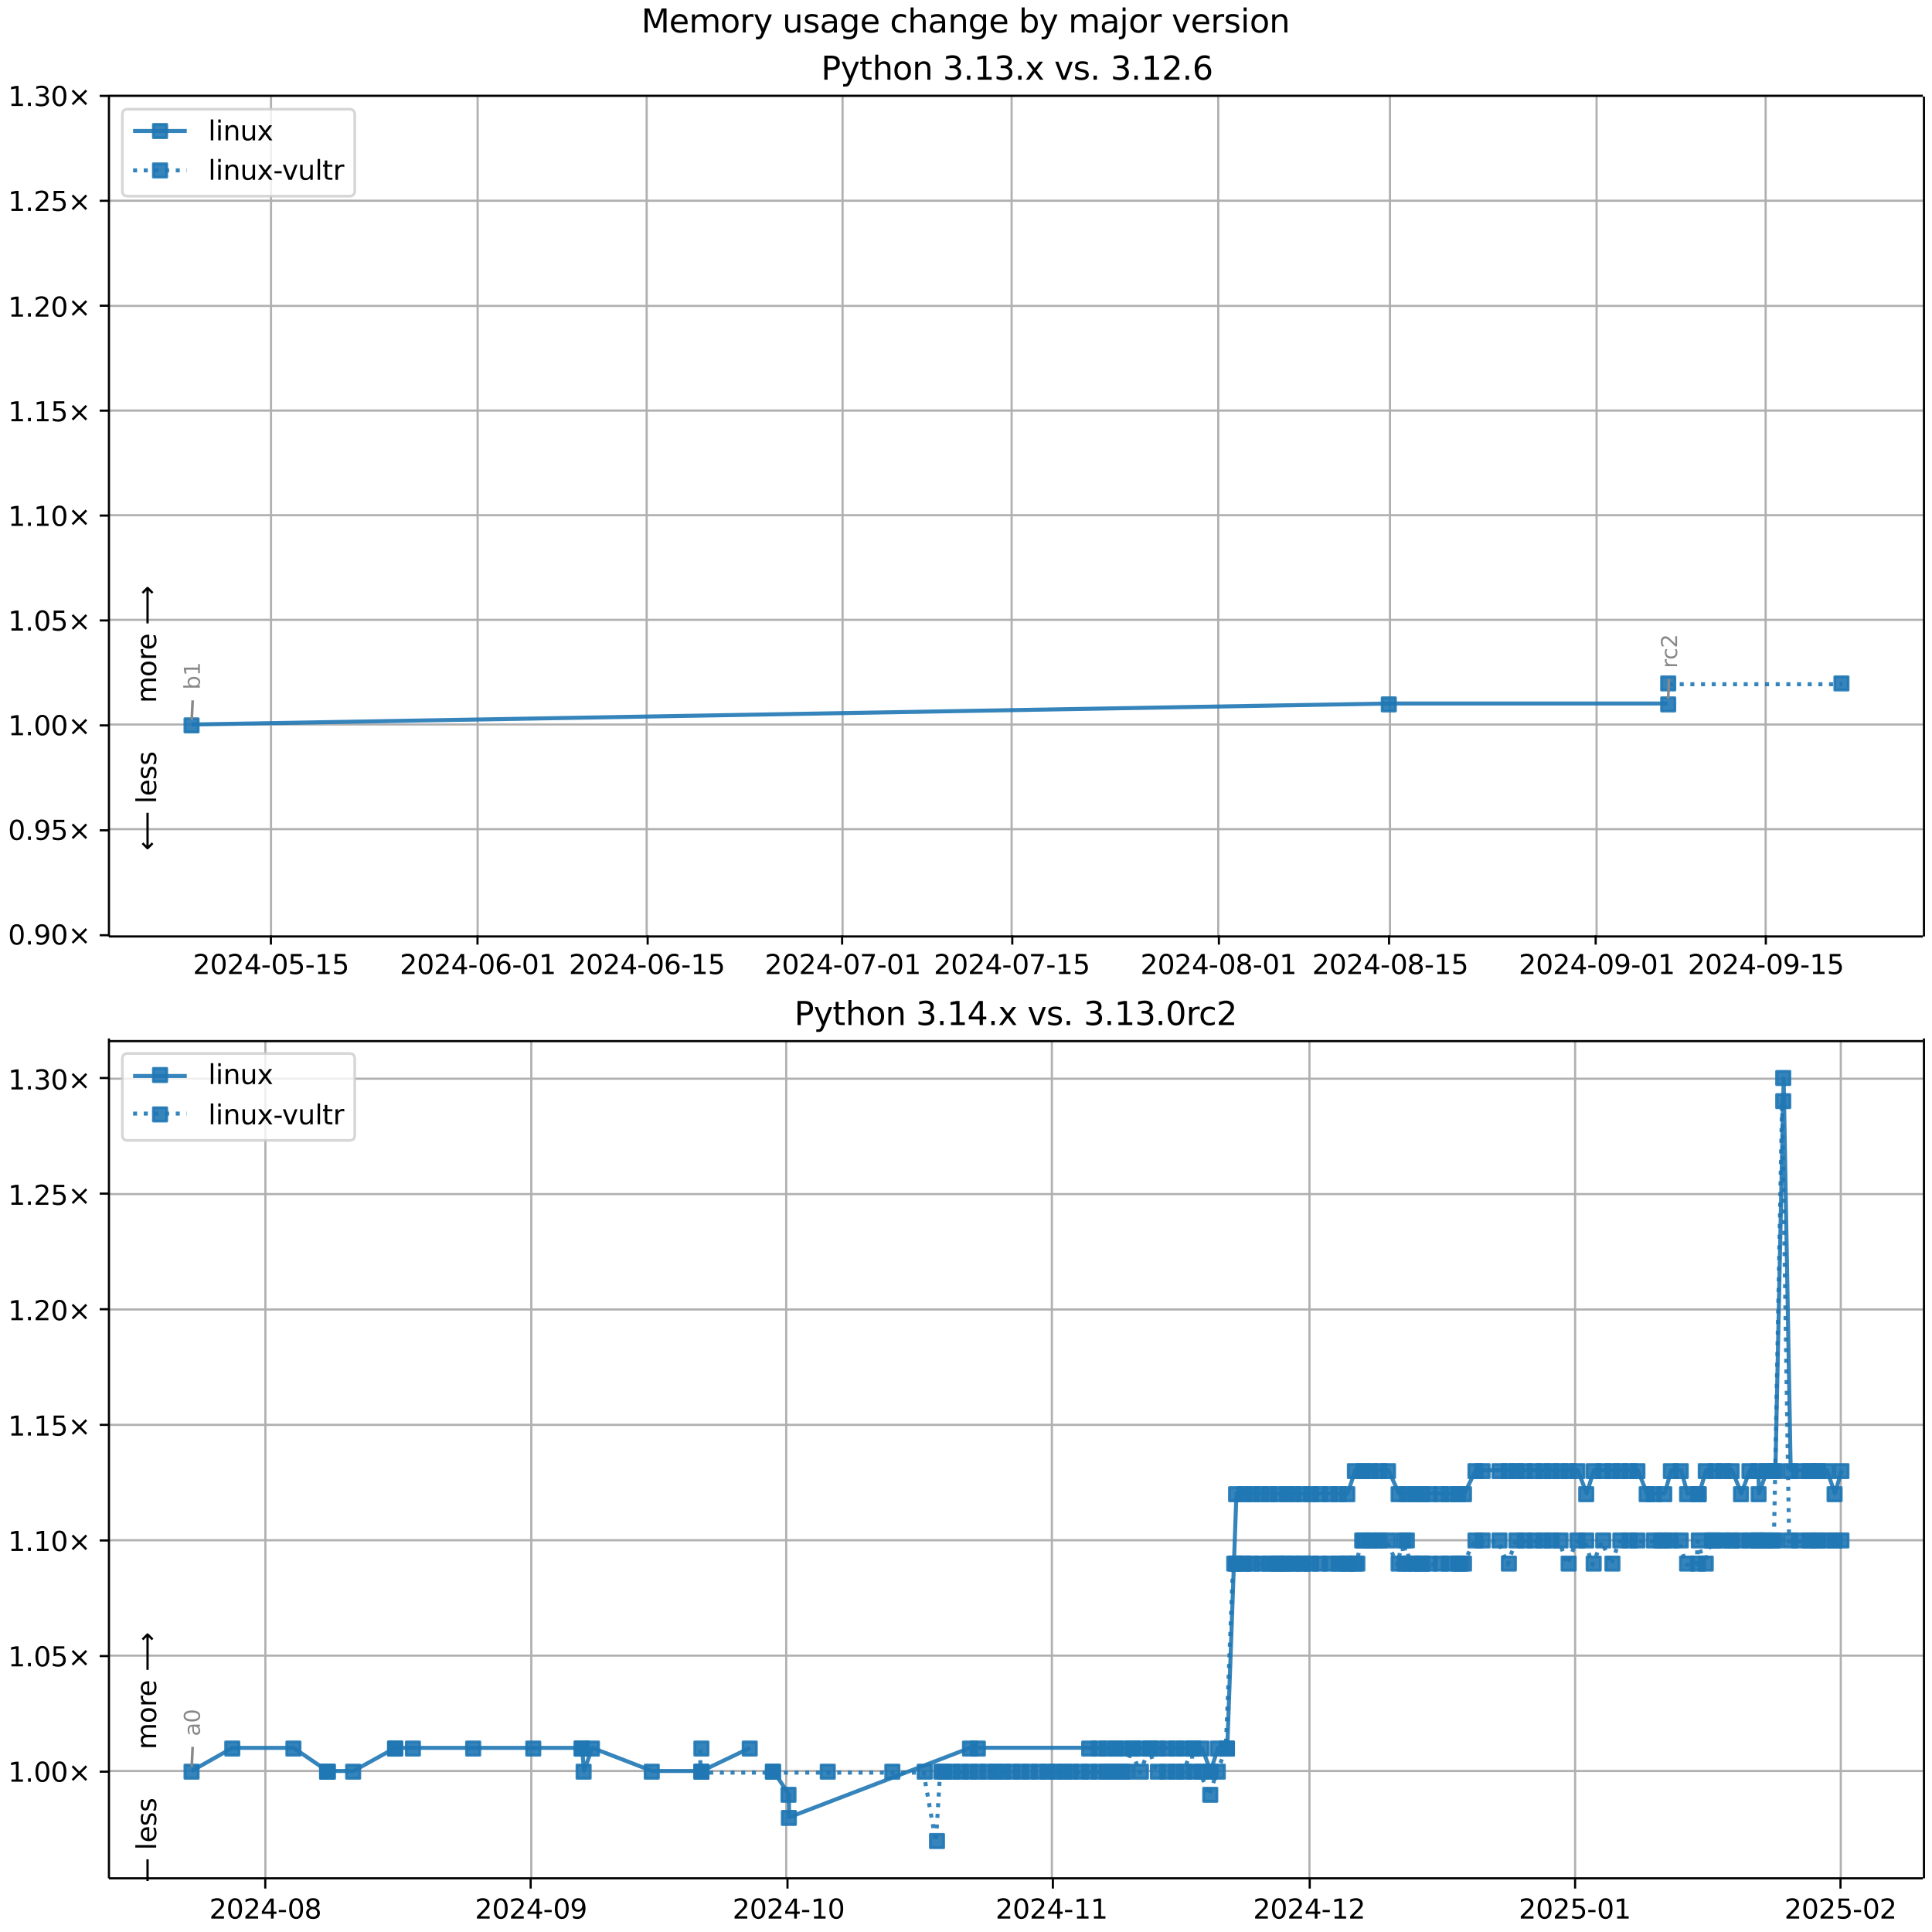<?xml version="1.0" encoding="UTF-8"?>
<!DOCTYPE svg  PUBLIC '-//W3C//DTD SVG 1.1//EN'  'http://www.w3.org/Graphics/SVG/1.1/DTD/svg11.dtd'>
<svg width="720pt" height="720pt" version="1.1" viewBox="0 0 720 720" xmlns="http://www.w3.org/2000/svg" xmlns:xlink="http://www.w3.org/1999/xlink">
<defs>
<style type="text/css">*{stroke-linejoin: round; stroke-linecap: butt}</style>
</defs>
<path d="m0 720h720v-720h-720z" fill="#fff"/>
<path d="m40.6 349h676v-313h-676z" fill="#fff"/>
<path d="m101 349v-313" clip-path="url(#g)" fill="none" stroke="#b0b0b0" stroke-linecap="square" stroke-width=".8"/>
<defs>
<path id="i" d="m0 0v3.5" stroke="#000" stroke-width=".8"/>
</defs>
<use x="100.953" y="348.529" stroke="#000000" stroke-width=".8" xlink:href="#i"/>
<g transform="translate(71.9 363) scale(.1 -.1)">
<defs>
<path id="c" transform="scale(.016)" d="m1228 531h2203v-531h-2962v531q359 372 979 998 621 627 780 809 303 340 423 576 121 236 121 464 0 372-261 606-261 235-680 235-297 0-627-103-329-103-704-313v638q381 153 712 231 332 78 607 78 725 0 1156-363 431-362 431-968 0-288-108-546-107-257-392-607-78-91-497-524-418-433-1181-1211z"/>
<path id="b" transform="scale(.016)" d="m2034 4250q-487 0-733-480-245-479-245-1442 0-959 245-1439 246-480 733-480 491 0 736 480 246 480 246 1439 0 963-246 1442-245 480-736 480zm0 500q785 0 1199-621 414-620 414-1801 0-1178-414-1799-414-620-1199-620-784 0-1198 620-414 621-414 1799 0 1181 414 1801 414 621 1198 621z"/>
<path id="m" transform="scale(.016)" d="m2419 4116-1594-2491h1594v2491zm-166 550h794v-3041h666v-525h-666v-1100h-628v1100h-2106v609l1940 2957z"/>
<path id="e" transform="scale(.016)" d="m313 2009h1684v-512h-1684v512z"/>
<path id="l" transform="scale(.016)" d="m691 4666h2478v-532h-1900v-1143q137 47 274 70 138 23 276 23 781 0 1237-428 457-428 457-1159 0-753-469-1171-469-417-1322-417-294 0-599 50-304 50-629 150v635q281-153 581-228t634-75q541 0 856 284 316 284 316 772 0 487-316 771-315 285-856 285-253 0-505-56-251-56-513-175v2344z"/>
<path id="d" transform="scale(.016)" d="m794 531h1031v3560l-1122-225v575l1116 225h631v-4135h1031v-531h-2687v531z"/>
</defs>
<use xlink:href="#c"/>
<use transform="translate(63.6)" xlink:href="#b"/>
<use transform="translate(127)" xlink:href="#c"/>
<use transform="translate(191)" xlink:href="#m"/>
<use transform="translate(254)" xlink:href="#e"/>
<use transform="translate(291)" xlink:href="#b"/>
<use transform="translate(354)" xlink:href="#l"/>
<use transform="translate(418)" xlink:href="#e"/>
<use transform="translate(454)" xlink:href="#d"/>
<use transform="translate(518)" xlink:href="#l"/>
</g>
<path d="m178 349v-313" clip-path="url(#g)" fill="none" stroke="#b0b0b0" stroke-linecap="square" stroke-width=".8"/>
<use x="177.953" y="348.529" stroke="#000000" stroke-width=".8" xlink:href="#i"/>
<g transform="translate(149 363) scale(.1 -.1)">
<defs>
<path id="ag" transform="scale(.016)" d="m2113 2584q-425 0-674-291-248-290-248-796 0-503 248-796 249-292 674-292t673 292q248 293 248 796 0 506-248 796-248 291-673 291zm1253 1979v-575q-238 112-480 171-242 60-480 60-625 0-955-422-329-422-376-1275 184 272 462 417 279 145 613 145 703 0 1111-427 408-426 408-1160 0-719-425-1154-425-434-1131-434-810 0-1238 620-428 621-428 1799 0 1106 525 1764t1409 658q238 0 480-47t505-140z"/>
</defs>
<use xlink:href="#c"/>
<use transform="translate(63.6)" xlink:href="#b"/>
<use transform="translate(127)" xlink:href="#c"/>
<use transform="translate(191)" xlink:href="#m"/>
<use transform="translate(254)" xlink:href="#e"/>
<use transform="translate(291)" xlink:href="#b"/>
<use transform="translate(354)" xlink:href="#ag"/>
<use transform="translate(418)" xlink:href="#e"/>
<use transform="translate(454)" xlink:href="#b"/>
<use transform="translate(518)" xlink:href="#d"/>
</g>
<path d="m241 349v-313" clip-path="url(#g)" fill="none" stroke="#b0b0b0" stroke-linecap="square" stroke-width=".8"/>
<use x="241.365" y="348.529" stroke="#000000" stroke-width=".8" xlink:href="#i"/>
<g transform="translate(212 363) scale(.1 -.1)">
<use xlink:href="#c"/>
<use transform="translate(63.6)" xlink:href="#b"/>
<use transform="translate(127)" xlink:href="#c"/>
<use transform="translate(191)" xlink:href="#m"/>
<use transform="translate(254)" xlink:href="#e"/>
<use transform="translate(291)" xlink:href="#b"/>
<use transform="translate(354)" xlink:href="#ag"/>
<use transform="translate(418)" xlink:href="#e"/>
<use transform="translate(454)" xlink:href="#d"/>
<use transform="translate(518)" xlink:href="#l"/>
</g>
<path d="m314 349v-313" clip-path="url(#g)" fill="none" stroke="#b0b0b0" stroke-linecap="square" stroke-width=".8"/>
<use x="313.835" y="348.529" stroke="#000000" stroke-width=".8" xlink:href="#i"/>
<g transform="translate(285 363) scale(.1 -.1)">
<defs>
<path id="ak" transform="scale(.016)" d="m525 4666h3e3v-269l-1694-4397h-659l1594 4134h-2241v532z"/>
</defs>
<use xlink:href="#c"/>
<use transform="translate(63.6)" xlink:href="#b"/>
<use transform="translate(127)" xlink:href="#c"/>
<use transform="translate(191)" xlink:href="#m"/>
<use transform="translate(254)" xlink:href="#e"/>
<use transform="translate(291)" xlink:href="#b"/>
<use transform="translate(354)" xlink:href="#ak"/>
<use transform="translate(418)" xlink:href="#e"/>
<use transform="translate(454)" xlink:href="#b"/>
<use transform="translate(518)" xlink:href="#d"/>
</g>
<path d="m377 349v-313" clip-path="url(#g)" fill="none" stroke="#b0b0b0" stroke-linecap="square" stroke-width=".8"/>
<use x="377.247" y="348.529" stroke="#000000" stroke-width=".8" xlink:href="#i"/>
<g transform="translate(348 363) scale(.1 -.1)">
<use xlink:href="#c"/>
<use transform="translate(63.6)" xlink:href="#b"/>
<use transform="translate(127)" xlink:href="#c"/>
<use transform="translate(191)" xlink:href="#m"/>
<use transform="translate(254)" xlink:href="#e"/>
<use transform="translate(291)" xlink:href="#b"/>
<use transform="translate(354)" xlink:href="#ak"/>
<use transform="translate(418)" xlink:href="#e"/>
<use transform="translate(454)" xlink:href="#d"/>
<use transform="translate(518)" xlink:href="#l"/>
</g>
<path d="m454 349v-313" clip-path="url(#g)" fill="none" stroke="#b0b0b0" stroke-linecap="square" stroke-width=".8"/>
<use x="454.247" y="348.529" stroke="#000000" stroke-width=".8" xlink:href="#i"/>
<g transform="translate(425 363) scale(.1 -.1)">
<defs>
<path id="af" transform="scale(.016)" d="m2034 2216q-450 0-708-241-257-241-257-662 0-422 257-663 258-241 708-241t709 242q260 243 260 662 0 421-258 662-257 241-711 241zm-631 268q-406 100-633 378-226 279-226 679 0 559 398 884 399 325 1092 325 697 0 1094-325t397-884q0-400-227-679-226-278-629-378 456-106 710-416 255-309 255-755 0-679-414-1042-414-362-1186-362-771 0-1186 362-414 363-414 1042 0 446 256 755 257 310 713 416zm-231 997q0-362 226-565 227-203 636-203 407 0 636 203 230 203 230 565 0 363-230 566-229 203-636 203-409 0-636-203-226-203-226-566z"/>
</defs>
<use xlink:href="#c"/>
<use transform="translate(63.6)" xlink:href="#b"/>
<use transform="translate(127)" xlink:href="#c"/>
<use transform="translate(191)" xlink:href="#m"/>
<use transform="translate(254)" xlink:href="#e"/>
<use transform="translate(291)" xlink:href="#b"/>
<use transform="translate(354)" xlink:href="#af"/>
<use transform="translate(418)" xlink:href="#e"/>
<use transform="translate(454)" xlink:href="#b"/>
<use transform="translate(518)" xlink:href="#d"/>
</g>
<path d="m518 349v-313" clip-path="url(#g)" fill="none" stroke="#b0b0b0" stroke-linecap="square" stroke-width=".8"/>
<use x="517.659" y="348.529" stroke="#000000" stroke-width=".8" xlink:href="#i"/>
<g transform="translate(489 363) scale(.1 -.1)">
<use xlink:href="#c"/>
<use transform="translate(63.6)" xlink:href="#b"/>
<use transform="translate(127)" xlink:href="#c"/>
<use transform="translate(191)" xlink:href="#m"/>
<use transform="translate(254)" xlink:href="#e"/>
<use transform="translate(291)" xlink:href="#b"/>
<use transform="translate(354)" xlink:href="#af"/>
<use transform="translate(418)" xlink:href="#e"/>
<use transform="translate(454)" xlink:href="#d"/>
<use transform="translate(518)" xlink:href="#l"/>
</g>
<path d="m595 349v-313" clip-path="url(#g)" fill="none" stroke="#b0b0b0" stroke-linecap="square" stroke-width=".8"/>
<use x="594.659" y="348.529" stroke="#000000" stroke-width=".8" xlink:href="#i"/>
<g transform="translate(566 363) scale(.1 -.1)">
<defs>
<path id="y" transform="scale(.016)" d="m703 97v575q238-113 481-172 244-59 479-59 625 0 954 420 330 420 377 1277-181-269-460-413-278-144-615-144-700 0-1108 423-408 424-408 1159 0 718 425 1152 425 435 1131 435 810 0 1236-621 427-620 427-1801 0-1103-524-1761-523-658-1407-658-238 0-482 47-243 47-506 141zm1256 1978q425 0 673 290 249 291 249 798 0 503-249 795-248 292-673 292t-673-292-248-795q0-507 248-798 248-290 673-290z"/>
</defs>
<use xlink:href="#c"/>
<use transform="translate(63.6)" xlink:href="#b"/>
<use transform="translate(127)" xlink:href="#c"/>
<use transform="translate(191)" xlink:href="#m"/>
<use transform="translate(254)" xlink:href="#e"/>
<use transform="translate(291)" xlink:href="#b"/>
<use transform="translate(354)" xlink:href="#y"/>
<use transform="translate(418)" xlink:href="#e"/>
<use transform="translate(454)" xlink:href="#b"/>
<use transform="translate(518)" xlink:href="#d"/>
</g>
<path d="m658 349v-313" clip-path="url(#g)" fill="none" stroke="#b0b0b0" stroke-linecap="square" stroke-width=".8"/>
<use x="658.071" y="348.529" stroke="#000000" stroke-width=".8" xlink:href="#i"/>
<g transform="translate(629 363) scale(.1 -.1)">
<use xlink:href="#c"/>
<use transform="translate(63.6)" xlink:href="#b"/>
<use transform="translate(127)" xlink:href="#c"/>
<use transform="translate(191)" xlink:href="#m"/>
<use transform="translate(254)" xlink:href="#e"/>
<use transform="translate(291)" xlink:href="#b"/>
<use transform="translate(354)" xlink:href="#y"/>
<use transform="translate(418)" xlink:href="#e"/>
<use transform="translate(454)" xlink:href="#d"/>
<use transform="translate(518)" xlink:href="#l"/>
</g>
<path d="m40.6 349h676" clip-path="url(#g)" fill="none" stroke="#b0b0b0" stroke-linecap="square" stroke-width=".8"/>
<defs>
<path id="j" d="m0 0h-3.5" stroke="#000" stroke-width=".8"/>
</defs>
<use x="40.646" y="348.529" stroke="#000000" stroke-width=".8" xlink:href="#j"/>
<g transform="translate(3 352) scale(.1 -.1)">
<defs>
<path id="f" transform="scale(.016)" d="m684 794h660v-794h-660v794z"/>
<path id="k" transform="scale(.016)" d="m4488 3438-1429-1435 1429-1428-372-378-1435 1434-1434-1434-369 378 1425 1428-1425 1435 369 378 1434-1435 1435 1435 372-378z"/>
</defs>
<use xlink:href="#b"/>
<use transform="translate(63.6)" xlink:href="#f"/>
<use transform="translate(95.4)" xlink:href="#y"/>
<use transform="translate(159)" xlink:href="#b"/>
<use transform="translate(223)" xlink:href="#k"/>
</g>
<path d="m40.6 309h676" clip-path="url(#g)" fill="none" stroke="#b0b0b0" stroke-linecap="square" stroke-width=".8"/>
<use x="40.646" y="309.429" stroke="#000000" stroke-width=".8" xlink:href="#j"/>
<g transform="translate(3 313) scale(.1 -.1)">
<use xlink:href="#b"/>
<use transform="translate(63.6)" xlink:href="#f"/>
<use transform="translate(95.4)" xlink:href="#y"/>
<use transform="translate(159)" xlink:href="#l"/>
<use transform="translate(223)" xlink:href="#k"/>
</g>
<path d="m40.6 270h676" clip-path="url(#g)" fill="none" stroke="#b0b0b0" stroke-linecap="square" stroke-width=".8"/>
<use x="40.646" y="270.33" stroke="#000000" stroke-width=".8" xlink:href="#j"/>
<g transform="translate(3 274) scale(.1 -.1)">
<use xlink:href="#d"/>
<use transform="translate(63.6)" xlink:href="#f"/>
<use transform="translate(95.4)" xlink:href="#b"/>
<use transform="translate(159)" xlink:href="#b"/>
<use transform="translate(223)" xlink:href="#k"/>
</g>
<path d="m40.6 231h676" clip-path="url(#g)" fill="none" stroke="#b0b0b0" stroke-linecap="square" stroke-width=".8"/>
<use x="40.646" y="231.23" stroke="#000000" stroke-width=".8" xlink:href="#j"/>
<g transform="translate(3 235) scale(.1 -.1)">
<use xlink:href="#d"/>
<use transform="translate(63.6)" xlink:href="#f"/>
<use transform="translate(95.4)" xlink:href="#b"/>
<use transform="translate(159)" xlink:href="#l"/>
<use transform="translate(223)" xlink:href="#k"/>
</g>
<path d="m40.6 192h676" clip-path="url(#g)" fill="none" stroke="#b0b0b0" stroke-linecap="square" stroke-width=".8"/>
<use x="40.646" y="192.131" stroke="#000000" stroke-width=".8" xlink:href="#j"/>
<g transform="translate(3 196) scale(.1 -.1)">
<use xlink:href="#d"/>
<use transform="translate(63.6)" xlink:href="#f"/>
<use transform="translate(95.4)" xlink:href="#d"/>
<use transform="translate(159)" xlink:href="#b"/>
<use transform="translate(223)" xlink:href="#k"/>
</g>
<path d="m40.6 153h676" clip-path="url(#g)" fill="none" stroke="#b0b0b0" stroke-linecap="square" stroke-width=".8"/>
<use x="40.646" y="153.031" stroke="#000000" stroke-width=".8" xlink:href="#j"/>
<g transform="translate(3 157) scale(.1 -.1)">
<use xlink:href="#d"/>
<use transform="translate(63.6)" xlink:href="#f"/>
<use transform="translate(95.4)" xlink:href="#d"/>
<use transform="translate(159)" xlink:href="#l"/>
<use transform="translate(223)" xlink:href="#k"/>
</g>
<path d="m40.6 114h676" clip-path="url(#g)" fill="none" stroke="#b0b0b0" stroke-linecap="square" stroke-width=".8"/>
<use x="40.646" y="113.932" stroke="#000000" stroke-width=".8" xlink:href="#j"/>
<g transform="translate(3 118) scale(.1 -.1)">
<use xlink:href="#d"/>
<use transform="translate(63.6)" xlink:href="#f"/>
<use transform="translate(95.4)" xlink:href="#c"/>
<use transform="translate(159)" xlink:href="#b"/>
<use transform="translate(223)" xlink:href="#k"/>
</g>
<path d="m40.6 74.8h676" clip-path="url(#g)" fill="none" stroke="#b0b0b0" stroke-linecap="square" stroke-width=".8"/>
<use x="40.646" y="74.832" stroke="#000000" stroke-width=".8" xlink:href="#j"/>
<g transform="translate(3 78.6) scale(.1 -.1)">
<use xlink:href="#d"/>
<use transform="translate(63.6)" xlink:href="#f"/>
<use transform="translate(95.4)" xlink:href="#c"/>
<use transform="translate(159)" xlink:href="#l"/>
<use transform="translate(223)" xlink:href="#k"/>
</g>
<path d="m40.6 35.7h676" clip-path="url(#g)" fill="none" stroke="#b0b0b0" stroke-linecap="square" stroke-width=".8"/>
<use x="40.646" y="35.733" stroke="#000000" stroke-width=".8" xlink:href="#j"/>
<g transform="translate(3 39.5) scale(.1 -.1)">
<defs>
<path id="s" transform="scale(.016)" d="m2597 2516q453-97 707-404 255-306 255-756 0-690-475-1069-475-378-1350-378-293 0-604 58t-642 174v609q262-153 574-231 313-78 654-78 593 0 904 234t311 681q0 413-289 645-289 233-804 233h-544v519h569q465 0 712 186t247 536q0 359-255 551-254 193-729 193-260 0-557-57-297-56-653-174v562q360 100 674 150t592 50q719 0 1137-327 419-326 419-882 0-388-222-655t-631-370z"/>
</defs>
<use xlink:href="#d"/>
<use transform="translate(63.6)" xlink:href="#f"/>
<use transform="translate(95.4)" xlink:href="#s"/>
<use transform="translate(159)" xlink:href="#b"/>
<use transform="translate(223)" xlink:href="#k"/>
</g>
<path d="m71.4 270 446-7.82h104" clip-path="url(#g)" fill="none" stroke="#1f77b4" stroke-linecap="square" stroke-opacity=".9" stroke-width="1.5"/>
<defs>
<path id="a" d="m-2.5 2.5h5v-5h-5z" stroke="#1f77b4" stroke-opacity=".9"/>
</defs>
<g clip-path="url(#g)" fill="#1f77b4" fill-opacity=".9" stroke="#1f77b4" stroke-opacity=".9">
<use x="71.389" y="270.33" xlink:href="#a"/>
<use x="517.569" y="262.51" xlink:href="#a"/>
<use x="621.695" y="262.51" xlink:href="#a"/>
</g>
<g stroke="#1f77b4" stroke-opacity=".9">
<path d="m622 255h64.6" clip-path="url(#g)" fill="none" stroke-dasharray="1.5,2.475" stroke-width="1.5"/>
<g clip-path="url(#g)" fill="#1f77b4" fill-opacity=".9">
<use x="621.695" y="254.69" xlink:href="#a"/>
<use x="686.256" y="254.69" xlink:href="#a"/>
</g>
</g>
<path d="m40.6 349v-313" fill="none" stroke="#000" stroke-linecap="square" stroke-width=".8"/>
<path d="m717 349v-313" fill="none" stroke="#000" stroke-linecap="square" stroke-width=".8"/>
<path d="m40.6 349h676" fill="none" stroke="#000" stroke-linecap="square" stroke-width=".8"/>
<path d="m40.6 35.7h676" fill="none" stroke="#000" stroke-linecap="square" stroke-width=".8"/>
<path d="m71.8 261-0.348 7.35" fill="none" stroke="#888" stroke-linecap="round"/>
<g transform="translate(74.5 257) rotate(-90) scale(.08 -.08)" fill="#888">
<defs>
<path id="ai" transform="scale(.016)" d="m3116 1747q0 634-261 995t-717 361q-457 0-718-361t-261-995 261-995 718-361q456 0 717 361t261 995zm-1957 1222q182 312 458 463 277 152 661 152 638 0 1036-506 399-506 399-1331t-399-1332q-398-506-1036-506-384 0-661 152-276 152-458 464v-525h-578v4863h578v-1894z"/>
</defs>
<use xlink:href="#ai"/>
<use transform="translate(63.5)" xlink:href="#d"/>
</g>
<path d="m622 253-0.326 7.34" fill="none" stroke="#888" stroke-linecap="round"/>
<g transform="translate(625 249) rotate(-90) scale(.08 -.08)" fill="#888">
<defs>
<path id="n" transform="scale(.016)" d="m2631 2963q-97 56-211 82-114 27-251 27-488 0-749-317t-261-911v-1844h-578v3500h578v-544q182 319 472 473 291 155 707 155 59 0 131-8 72-7 159-23l3-590z"/>
<path id="ae" transform="scale(.016)" d="m3122 3366v-538q-244 135-489 202t-495 67q-560 0-870-355-309-354-309-995t309-996q310-354 870-354 250 0 495 67t489 202v-532q-241-112-499-168-257-57-548-57-791 0-1257 497-465 497-465 1341 0 856 470 1346 471 491 1290 491 265 0 518-55 253-54 491-163z"/>
</defs>
<use xlink:href="#n"/>
<use transform="translate(38.9)" xlink:href="#ae"/>
<use transform="translate(93.8)" xlink:href="#c"/>
</g>
<g clip-path="url(#g)">
<g transform="translate(58.2 262) rotate(-90) scale(.1 -.1)">
<defs>
<path id="ab" transform="scale(.016)" d="m3328 2828q216 388 516 572t706 184q547 0 844-383 297-382 297-1088v-2113h-578v2094q0 503-179 746-178 244-543 244-447 0-707-297-259-296-259-809v-1978h-578v2094q0 506-178 748t-550 242q-441 0-701-298-259-298-259-808v-1978h-578v3500h578v-544q197 322 472 475t653 153q382 0 649-194 267-193 395-562z"/>
<path id="u" transform="scale(.016)" d="m1959 3097q-462 0-731-361t-269-989 267-989q268-361 733-361 460 0 728 362 269 363 269 988 0 622-269 986-268 364-728 364zm0 487q750 0 1178-488 429-487 429-1349 0-859-429-1349-428-489-1178-489-753 0-1180 489-426 490-426 1349 0 862 426 1349 427 488 1180 488z"/>
<path id="r" transform="scale(.016)" d="m3597 1894v-281h-2644q38-594 358-905t892-311q331 0 642 81t618 244v-544q-310-131-635-200t-659-69q-838 0-1327 487-489 488-489 1320 0 859 464 1363 464 505 1252 505 706 0 1117-455 411-454 411-1235zm-575 169q-6 471-264 752-258 282-683 282-481 0-770-272t-333-766l2050 4z"/>
<path id="al" transform="scale(.016)" d="m8863 2147v-281l-1229-1228-375 375 729 728h-7622v531h7622l-729 728 375 375 1229-1228z"/>
</defs>
<use xlink:href="#ab"/>
<use transform="translate(97.4)" xlink:href="#u"/>
<use transform="translate(159)" xlink:href="#n"/>
<use transform="translate(197)" xlink:href="#r"/>
<use transform="translate(259)" xlink:href="#DejaVuSans-20"/>
<use transform="translate(291)" xlink:href="#al"/>
</g>
</g>
<g clip-path="url(#g)">
<g transform="translate(58.2 317) rotate(-90) scale(.1 -.1)">
<defs>
<path id="am" transform="scale(.016)" d="m313 1866v281l1228 1228 375-375-728-728h7621v-531h-7621l728-728-375-375-1228 1228z"/>
<path id="q" transform="scale(.016)" d="m603 4863h575v-4863h-575v4863z"/>
<path id="o" transform="scale(.016)" d="m2834 3397v-544q-243 125-506 187-262 63-544 63-428 0-642-131t-214-394q0-200 153-314t616-217l197-44q612-131 870-370t258-667q0-488-386-773-386-284-1061-284-281 0-586 55t-642 164v594q319-166 628-249 309-82 613-82 406 0 624 139 219 139 219 392 0 234-158 359-157 125-692 241l-200 47q-534 112-772 345-237 233-237 639 0 494 350 762 350 269 994 269 318 0 599-47 282-46 519-140z"/>
</defs>
<use xlink:href="#am"/>
<use transform="translate(143)" xlink:href="#DejaVuSans-20"/>
<use transform="translate(175)" xlink:href="#q"/>
<use transform="translate(203)" xlink:href="#r"/>
<use transform="translate(264)" xlink:href="#o"/>
<use transform="translate(317)" xlink:href="#o"/>
</g>
</g>
<g transform="translate(306 29.7) scale(.12 -.12)">
<defs>
<path id="aj" transform="scale(.016)" d="m1259 4147v-1753h794q441 0 681 228 241 228 241 650 0 419-241 647-240 228-681 228h-794zm-631 519h1425q785 0 1186-355 402-355 402-1039 0-691-402-1044-401-353-1186-353h-794v-1875h-631v4666z"/>
<path id="z" transform="scale(.016)" d="m2059-325q-243-625-475-815-231-191-618-191h-460v481h338q237 0 368 113 132 112 291 531l103 262-1415 3444h609l1094-2737 1094 2737h609l-1538-3825z"/>
<path id="aa" transform="scale(.016)" d="m1172 4494v-994h1184v-447h-1184v-1900q0-428 117-550t477-122h590v-481h-590q-666 0-919 248-253 249-253 905v1900h-422v447h422v994h578z"/>
<path id="ad" transform="scale(.016)" d="m3513 2113v-2113h-575v2094q0 497-194 743-194 247-581 247-466 0-735-297-269-296-269-809v-1978h-578v4863h578v-1907q207 316 486 472 280 156 646 156 603 0 912-373 310-373 310-1098z"/>
<path id="p" transform="scale(.016)" d="m3513 2113v-2113h-575v2094q0 497-194 743-194 247-581 247-466 0-735-297-269-296-269-809v-1978h-578v3500h578v-544q207 316 486 472 280 156 646 156 603 0 912-373 310-373 310-1098z"/>
<path id="v" transform="scale(.016)" d="m3513 3500-1266-1703 1331-1797h-678l-1019 1375-1018-1375h-679l1360 1831-1244 1669h678l928-1247 928 1247h679z"/>
<path id="w" transform="scale(.016)" d="m191 3500h609l1094-2937 1094 2937h609l-1313-3500h-781l-1312 3500z"/>
</defs>
<use xlink:href="#aj"/>
<use transform="translate(60.3)" xlink:href="#z"/>
<use transform="translate(119)" xlink:href="#aa"/>
<use transform="translate(159)" xlink:href="#ad"/>
<use transform="translate(222)" xlink:href="#u"/>
<use transform="translate(283)" xlink:href="#p"/>
<use transform="translate(347)" xlink:href="#DejaVuSans-20"/>
<use transform="translate(378)" xlink:href="#s"/>
<use transform="translate(442)" xlink:href="#f"/>
<use transform="translate(474)" xlink:href="#d"/>
<use transform="translate(537)" xlink:href="#s"/>
<use transform="translate(601)" xlink:href="#f"/>
<use transform="translate(633)" xlink:href="#v"/>
<use transform="translate(692)" xlink:href="#DejaVuSans-20"/>
<use transform="translate(724)" xlink:href="#w"/>
<use transform="translate(783)" xlink:href="#o"/>
<use transform="translate(835)" xlink:href="#f"/>
<use transform="translate(867)" xlink:href="#DejaVuSans-20"/>
<use transform="translate(899)" xlink:href="#s"/>
<use transform="translate(962)" xlink:href="#f"/>
<use transform="translate(994)" xlink:href="#d"/>
<use transform="translate(1058)" xlink:href="#c"/>
<use transform="translate(1121)" xlink:href="#f"/>
<use transform="translate(1153)" xlink:href="#ag"/>
</g>
<path d="m47.6 73.1h82.6q2 0 2-2v-28.4q0-2-2-2h-82.6q-2 0-2 2v28.4q0 2 2 2z" fill="#fff" opacity=".8" stroke="#ccc"/>
<path d="m49.6 48.8h10 10" fill="none" stroke="#1f77b4" stroke-linecap="square" stroke-opacity=".9" stroke-width="1.5"/>
<use x="59.646" y="48.831" fill="#1f77b4" fill-opacity=".9" stroke="#1f77b4" stroke-opacity=".9" xlink:href="#a"/>
<g transform="translate(77.6 52.3) scale(.1 -.1)">
<defs>
<path id="x" transform="scale(.016)" d="m603 3500h575v-3500h-575v3500zm0 1363h575v-729h-575v729z"/>
<path id="t" transform="scale(.016)" d="m544 1381v2119h575v-2097q0-497 193-746 194-248 582-248 465 0 735 297 271 297 271 810v1984h575v-3500h-575v538q-209-319-486-474-276-155-642-155-603 0-916 375-312 375-312 1097zm1447 2203z"/>
</defs>
<use xlink:href="#q"/>
<use transform="translate(27.8)" xlink:href="#x"/>
<use transform="translate(55.6)" xlink:href="#p"/>
<use transform="translate(119)" xlink:href="#t"/>
<use transform="translate(182)" xlink:href="#v"/>
</g>
<path d="m49.6 63.5h10 10" fill="none" stroke="#1f77b4" stroke-dasharray="1.5,2.475" stroke-opacity=".9" stroke-width="1.5"/>
<use x="59.646" y="63.509" fill="#1f77b4" fill-opacity=".9" stroke="#1f77b4" stroke-opacity=".9" xlink:href="#a"/>
<g transform="translate(77.6 67) scale(.1 -.1)">
<use xlink:href="#q"/>
<use transform="translate(27.8)" xlink:href="#x"/>
<use transform="translate(55.6)" xlink:href="#p"/>
<use transform="translate(119)" xlink:href="#t"/>
<use transform="translate(182)" xlink:href="#v"/>
<use transform="translate(242)" xlink:href="#e"/>
<use transform="translate(275)" xlink:href="#w"/>
<use transform="translate(334)" xlink:href="#t"/>
<use transform="translate(398)" xlink:href="#q"/>
<use transform="translate(425)" xlink:href="#aa"/>
<use transform="translate(465)" xlink:href="#n"/>
</g>
<path d="m40.6 700h676v-313h-676z" fill="#fff"/>
<path d="m98.9 700v-313" clip-path="url(#h)" fill="none" stroke="#b0b0b0" stroke-linecap="square" stroke-width=".8"/>
<use x="98.858" y="700.322" stroke="#000000" stroke-width=".8" xlink:href="#i"/>
<g transform="translate(78 715) scale(.1 -.1)">
<use xlink:href="#c"/>
<use transform="translate(63.6)" xlink:href="#b"/>
<use transform="translate(127)" xlink:href="#c"/>
<use transform="translate(191)" xlink:href="#m"/>
<use transform="translate(254)" xlink:href="#e"/>
<use transform="translate(291)" xlink:href="#b"/>
<use transform="translate(354)" xlink:href="#af"/>
</g>
<path d="m198 700v-313" clip-path="url(#h)" fill="none" stroke="#b0b0b0" stroke-linecap="square" stroke-width=".8"/>
<use x="197.761" y="700.322" stroke="#000000" stroke-width=".8" xlink:href="#i"/>
<g transform="translate(177 715) scale(.1 -.1)">
<use xlink:href="#c"/>
<use transform="translate(63.6)" xlink:href="#b"/>
<use transform="translate(127)" xlink:href="#c"/>
<use transform="translate(191)" xlink:href="#m"/>
<use transform="translate(254)" xlink:href="#e"/>
<use transform="translate(291)" xlink:href="#b"/>
<use transform="translate(354)" xlink:href="#y"/>
</g>
<path d="m293 700v-313" clip-path="url(#h)" fill="none" stroke="#b0b0b0" stroke-linecap="square" stroke-width=".8"/>
<use x="293.474" y="700.322" stroke="#000000" stroke-width=".8" xlink:href="#i"/>
<g transform="translate(273 715) scale(.1 -.1)">
<use xlink:href="#c"/>
<use transform="translate(63.6)" xlink:href="#b"/>
<use transform="translate(127)" xlink:href="#c"/>
<use transform="translate(191)" xlink:href="#m"/>
<use transform="translate(254)" xlink:href="#e"/>
<use transform="translate(291)" xlink:href="#d"/>
<use transform="translate(354)" xlink:href="#b"/>
</g>
<path d="m392 700v-313" clip-path="url(#h)" fill="none" stroke="#b0b0b0" stroke-linecap="square" stroke-width=".8"/>
<use x="392.378" y="700.322" stroke="#000000" stroke-width=".8" xlink:href="#i"/>
<g transform="translate(371 715) scale(.1 -.1)">
<use xlink:href="#c"/>
<use transform="translate(63.6)" xlink:href="#b"/>
<use transform="translate(127)" xlink:href="#c"/>
<use transform="translate(191)" xlink:href="#m"/>
<use transform="translate(254)" xlink:href="#e"/>
<use transform="translate(291)" xlink:href="#d"/>
<use transform="translate(354)" xlink:href="#d"/>
</g>
<path d="m488 700v-313" clip-path="url(#h)" fill="none" stroke="#b0b0b0" stroke-linecap="square" stroke-width=".8"/>
<use x="488.091" y="700.322" stroke="#000000" stroke-width=".8" xlink:href="#i"/>
<g transform="translate(467 715) scale(.1 -.1)">
<use xlink:href="#c"/>
<use transform="translate(63.6)" xlink:href="#b"/>
<use transform="translate(127)" xlink:href="#c"/>
<use transform="translate(191)" xlink:href="#m"/>
<use transform="translate(254)" xlink:href="#e"/>
<use transform="translate(291)" xlink:href="#d"/>
<use transform="translate(354)" xlink:href="#c"/>
</g>
<path d="m587 700v-313" clip-path="url(#h)" fill="none" stroke="#b0b0b0" stroke-linecap="square" stroke-width=".8"/>
<use x="586.995" y="700.322" stroke="#000000" stroke-width=".8" xlink:href="#i"/>
<g transform="translate(566 715) scale(.1 -.1)">
<use xlink:href="#c"/>
<use transform="translate(63.6)" xlink:href="#b"/>
<use transform="translate(127)" xlink:href="#c"/>
<use transform="translate(191)" xlink:href="#l"/>
<use transform="translate(254)" xlink:href="#e"/>
<use transform="translate(291)" xlink:href="#b"/>
<use transform="translate(354)" xlink:href="#d"/>
</g>
<path d="m686 700v-313" clip-path="url(#h)" fill="none" stroke="#b0b0b0" stroke-linecap="square" stroke-width=".8"/>
<use x="685.898" y="700.322" stroke="#000000" stroke-width=".8" xlink:href="#i"/>
<g transform="translate(665 715) scale(.1 -.1)">
<use xlink:href="#c"/>
<use transform="translate(63.6)" xlink:href="#b"/>
<use transform="translate(127)" xlink:href="#c"/>
<use transform="translate(191)" xlink:href="#l"/>
<use transform="translate(254)" xlink:href="#e"/>
<use transform="translate(291)" xlink:href="#b"/>
<use transform="translate(354)" xlink:href="#c"/>
</g>
<path d="m40.6 660h676" clip-path="url(#h)" fill="none" stroke="#b0b0b0" stroke-linecap="square" stroke-width=".8"/>
<use x="40.646" y="660.253" stroke="#000000" stroke-width=".8" xlink:href="#j"/>
<g transform="translate(3 664) scale(.1 -.1)">
<use xlink:href="#d"/>
<use transform="translate(63.6)" xlink:href="#f"/>
<use transform="translate(95.4)" xlink:href="#b"/>
<use transform="translate(159)" xlink:href="#b"/>
<use transform="translate(223)" xlink:href="#k"/>
</g>
<path d="m40.6 617h676" clip-path="url(#h)" fill="none" stroke="#b0b0b0" stroke-linecap="square" stroke-width=".8"/>
<use x="40.646" y="617.168" stroke="#000000" stroke-width=".8" xlink:href="#j"/>
<g transform="translate(3 621) scale(.1 -.1)">
<use xlink:href="#d"/>
<use transform="translate(63.6)" xlink:href="#f"/>
<use transform="translate(95.4)" xlink:href="#b"/>
<use transform="translate(159)" xlink:href="#l"/>
<use transform="translate(223)" xlink:href="#k"/>
</g>
<path d="m40.6 574h676" clip-path="url(#h)" fill="none" stroke="#b0b0b0" stroke-linecap="square" stroke-width=".8"/>
<use x="40.646" y="574.083" stroke="#000000" stroke-width=".8" xlink:href="#j"/>
<g transform="translate(3 578) scale(.1 -.1)">
<use xlink:href="#d"/>
<use transform="translate(63.6)" xlink:href="#f"/>
<use transform="translate(95.4)" xlink:href="#d"/>
<use transform="translate(159)" xlink:href="#b"/>
<use transform="translate(223)" xlink:href="#k"/>
</g>
<path d="m40.6 531h676" clip-path="url(#h)" fill="none" stroke="#b0b0b0" stroke-linecap="square" stroke-width=".8"/>
<use x="40.646" y="530.998" stroke="#000000" stroke-width=".8" xlink:href="#j"/>
<g transform="translate(3 535) scale(.1 -.1)">
<use xlink:href="#d"/>
<use transform="translate(63.6)" xlink:href="#f"/>
<use transform="translate(95.4)" xlink:href="#d"/>
<use transform="translate(159)" xlink:href="#l"/>
<use transform="translate(223)" xlink:href="#k"/>
</g>
<path d="m40.6 488h676" clip-path="url(#h)" fill="none" stroke="#b0b0b0" stroke-linecap="square" stroke-width=".8"/>
<use x="40.646" y="487.913" stroke="#000000" stroke-width=".8" xlink:href="#j"/>
<g transform="translate(3 492) scale(.1 -.1)">
<use xlink:href="#d"/>
<use transform="translate(63.6)" xlink:href="#f"/>
<use transform="translate(95.4)" xlink:href="#c"/>
<use transform="translate(159)" xlink:href="#b"/>
<use transform="translate(223)" xlink:href="#k"/>
</g>
<path d="m40.6 445h676" clip-path="url(#h)" fill="none" stroke="#b0b0b0" stroke-linecap="square" stroke-width=".8"/>
<use x="40.646" y="444.828" stroke="#000000" stroke-width=".8" xlink:href="#j"/>
<g transform="translate(3 449) scale(.1 -.1)">
<use xlink:href="#d"/>
<use transform="translate(63.6)" xlink:href="#f"/>
<use transform="translate(95.4)" xlink:href="#c"/>
<use transform="translate(159)" xlink:href="#l"/>
<use transform="translate(223)" xlink:href="#k"/>
</g>
<path d="m40.6 402h676" clip-path="url(#h)" fill="none" stroke="#b0b0b0" stroke-linecap="square" stroke-width=".8"/>
<use x="40.646" y="401.743" stroke="#000000" stroke-width=".8" xlink:href="#j"/>
<g transform="translate(3 406) scale(.1 -.1)">
<use xlink:href="#d"/>
<use transform="translate(63.6)" xlink:href="#f"/>
<use transform="translate(95.4)" xlink:href="#s"/>
<use transform="translate(159)" xlink:href="#b"/>
<use transform="translate(223)" xlink:href="#k"/>
</g>
<g stroke="#1f77b4" stroke-opacity=".9">
<path d="m71.4 660 15.2-8.62h22.8l12.6 8.62h0.02 0.304 9.38l15.6-8.62h0.109 6.57 22.5 22.4 18 0.036l0.709 8.62 3.1-8.62 22.3 8.62h18.5l18-8.62m8.65 8.62 5.79 8.62 0.133 8.62 67.5-25.9h2.94 41.5 3.6 3.01 3.26 2.36 4.02 3.02 3.52 2.82 3.5 3.27 3.03 3.32 3.14l3.25 8.62 2.81-8.62h3.4l3.42-94.8h3.12 2.88 3.33 3.04 3.22 3.43 2.33 3.72 2.87 3.3 3.72 3.3 3.2l2.82-8.62h3.19 2.7 3.3 3.16l3.94 8.62h3.08 2.99 2.72 2.81 4.23 2.89 3.5 2.17l4.26-8.62h2.66 6.29 3.49 2.82 3.09 3.75 3.22 3.05 3.33 3.02 3.26l3.3 8.62 2.77-8.62h3.56 3.43 2.97 3.41 2.93l3.45 8.62h2.68 3.89l2.45-8.62h3.68l2.37 8.62h4.03 0.336l2.58-8.62h3.55 3.03 3.08l3.48 8.62 3.16-8.62h3.14l0.252 8.62 3.05-8.62h2.07 1.01l3.06-146 2.63 146h3.28 3.88 1.52 1.66 3.17l2.97 8.62 2.56-8.62" clip-path="url(#h)" fill="none" stroke-linecap="square" stroke-width="1.5"/>
<g clip-path="url(#h)" fill="#1f77b4" fill-opacity=".9">
<use x="71.389" y="660.253" xlink:href="#a"/>
<use x="86.569" y="651.636" xlink:href="#a"/>
<use x="109.35" y="651.636" xlink:href="#a"/>
<use x="121.902" y="660.253" xlink:href="#a"/>
<use x="121.922" y="660.253" xlink:href="#a"/>
<use x="122.226" y="660.253" xlink:href="#a"/>
<use x="131.607" y="660.253" xlink:href="#a"/>
<use x="147.208" y="651.636" xlink:href="#a"/>
<use x="147.317" y="651.636" xlink:href="#a"/>
<use x="153.888" y="651.636" xlink:href="#a"/>
<use x="176.347" y="651.636" xlink:href="#a"/>
<use x="198.73" y="651.636" xlink:href="#a"/>
<use x="216.753" y="651.636" xlink:href="#a"/>
<use x="216.789" y="651.636" xlink:href="#a"/>
<use x="217.499" y="660.253" xlink:href="#a"/>
<use x="220.597" y="651.636" xlink:href="#a"/>
<use x="242.892" y="660.253" xlink:href="#a"/>
<use x="261.388" y="660.253" xlink:href="#a"/>
<use x="279.408" y="651.636" xlink:href="#a"/>
<use x="288.059" y="660.253" xlink:href="#a"/>
<use x="293.853" y="668.87" xlink:href="#a"/>
<use x="293.985" y="677.487" xlink:href="#a"/>
<use x="361.487" y="651.636" xlink:href="#a"/>
<use x="364.423" y="651.636" xlink:href="#a"/>
<use x="405.911" y="651.636" xlink:href="#a"/>
<use x="409.513" y="651.636" xlink:href="#a"/>
<use x="412.526" y="651.636" xlink:href="#a"/>
<use x="415.782" y="651.636" xlink:href="#a"/>
<use x="418.14" y="651.636" xlink:href="#a"/>
<use x="422.159" y="651.636" xlink:href="#a"/>
<use x="425.18" y="651.636" xlink:href="#a"/>
<use x="428.695" y="651.636" xlink:href="#a"/>
<use x="431.513" y="651.636" xlink:href="#a"/>
<use x="435.017" y="651.636" xlink:href="#a"/>
<use x="438.291" y="651.636" xlink:href="#a"/>
<use x="441.318" y="651.636" xlink:href="#a"/>
<use x="444.638" y="651.636" xlink:href="#a"/>
<use x="447.776" y="651.636" xlink:href="#a"/>
<use x="451.027" y="660.253" xlink:href="#a"/>
<use x="453.837" y="651.636" xlink:href="#a"/>
<use x="457.239" y="651.636" xlink:href="#a"/>
<use x="460.654" y="556.849" xlink:href="#a"/>
<use x="463.77" y="556.849" xlink:href="#a"/>
<use x="466.647" y="556.849" xlink:href="#a"/>
<use x="469.974" y="556.849" xlink:href="#a"/>
<use x="473.012" y="556.849" xlink:href="#a"/>
<use x="476.229" y="556.849" xlink:href="#a"/>
<use x="479.656" y="556.849" xlink:href="#a"/>
<use x="481.983" y="556.849" xlink:href="#a"/>
<use x="485.706" y="556.849" xlink:href="#a"/>
<use x="488.578" y="556.849" xlink:href="#a"/>
<use x="491.879" y="556.849" xlink:href="#a"/>
<use x="495.603" y="556.849" xlink:href="#a"/>
<use x="498.903" y="556.849" xlink:href="#a"/>
<use x="502.105" y="556.849" xlink:href="#a"/>
<use x="504.929" y="548.232" xlink:href="#a"/>
<use x="508.119" y="548.232" xlink:href="#a"/>
<use x="510.82" y="548.232" xlink:href="#a"/>
<use x="514.117" y="548.232" xlink:href="#a"/>
<use x="517.273" y="548.232" xlink:href="#a"/>
<use x="521.214" y="556.849" xlink:href="#a"/>
<use x="524.29" y="556.849" xlink:href="#a"/>
<use x="527.283" y="556.849" xlink:href="#a"/>
<use x="530.004" y="556.849" xlink:href="#a"/>
<use x="532.815" y="556.849" xlink:href="#a"/>
<use x="537.049" y="556.849" xlink:href="#a"/>
<use x="539.935" y="556.849" xlink:href="#a"/>
<use x="543.43" y="556.849" xlink:href="#a"/>
<use x="545.596" y="556.849" xlink:href="#a"/>
<use x="549.859" y="548.232" xlink:href="#a"/>
<use x="552.522" y="548.232" xlink:href="#a"/>
<use x="558.816" y="548.232" xlink:href="#a"/>
<use x="562.308" y="548.232" xlink:href="#a"/>
<use x="565.126" y="548.232" xlink:href="#a"/>
<use x="568.211" y="548.232" xlink:href="#a"/>
<use x="571.959" y="548.232" xlink:href="#a"/>
<use x="575.184" y="548.232" xlink:href="#a"/>
<use x="578.233" y="548.232" xlink:href="#a"/>
<use x="581.56" y="548.232" xlink:href="#a"/>
<use x="584.584" y="548.232" xlink:href="#a"/>
<use x="587.842" y="548.232" xlink:href="#a"/>
<use x="591.141" y="556.849" xlink:href="#a"/>
<use x="593.914" y="548.232" xlink:href="#a"/>
<use x="597.472" y="548.232" xlink:href="#a"/>
<use x="600.906" y="548.232" xlink:href="#a"/>
<use x="603.874" y="548.232" xlink:href="#a"/>
<use x="607.287" y="548.232" xlink:href="#a"/>
<use x="610.22" y="548.232" xlink:href="#a"/>
<use x="613.666" y="556.849" xlink:href="#a"/>
<use x="616.341" y="556.849" xlink:href="#a"/>
<use x="620.236" y="556.849" xlink:href="#a"/>
<use x="622.683" y="548.232" xlink:href="#a"/>
<use x="626.365" y="548.232" xlink:href="#a"/>
<use x="628.732" y="556.849" xlink:href="#a"/>
<use x="632.763" y="556.849" xlink:href="#a"/>
<use x="633.099" y="556.849" xlink:href="#a"/>
<use x="635.68" y="548.232" xlink:href="#a"/>
<use x="639.232" y="548.232" xlink:href="#a"/>
<use x="642.259" y="548.232" xlink:href="#a"/>
<use x="645.338" y="548.232" xlink:href="#a"/>
<use x="648.821" y="556.849" xlink:href="#a"/>
<use x="651.986" y="548.232" xlink:href="#a"/>
<use x="655.121" y="548.232" xlink:href="#a"/>
<use x="655.373" y="556.849" xlink:href="#a"/>
<use x="658.422" y="548.232" xlink:href="#a"/>
<use x="660.494" y="548.232" xlink:href="#a"/>
<use x="661.509" y="548.232" xlink:href="#a"/>
<use x="664.566" y="401.743" xlink:href="#a"/>
<use x="667.199" y="548.232" xlink:href="#a"/>
<use x="670.479" y="548.232" xlink:href="#a"/>
<use x="674.361" y="548.232" xlink:href="#a"/>
<use x="675.886" y="548.232" xlink:href="#a"/>
<use x="677.548" y="548.232" xlink:href="#a"/>
<use x="680.72" y="548.232" xlink:href="#a"/>
<use x="683.694" y="556.849" xlink:href="#a"/>
<use x="686.256" y="548.232" xlink:href="#a"/>
</g>
</g>
<g stroke="#1f77b4" stroke-opacity=".9">
<path d="m261 652v8.62h83.2l4.58 25.9 1.56-25.9h68.8l2.58-8.62 3.02 8.62 3.52-8.62 2.82 8.62h9.8l3.32-8.62 0.241 8.62h2.9l3.25 8.62 2.81-8.62 3.4-8.62 2.72-68.9h45.9l1.81-8.62h9.62l3.94 8.62 1.77-8.62 0.552 8.62 0.755-8.62 1.6 8.62h19.7l4.26-8.62h8.96l3.49 8.62 2.82-8.62h16.4l3.02 8.62 3.26-8.62h3.3l2.77 8.62 3.56-8.62 3.43 8.62 2.97-8.62h22.5l2.37 8.62h4.03l0.336-8.62 2.58 8.62 2.45-8.62h23.4l3.06-164 2.63 164h19.1" clip-path="url(#h)" fill="none" stroke-dasharray="1.5,2.475" stroke-width="1.5"/>
<g clip-path="url(#h)" fill="#1f77b4" fill-opacity=".9">
<use x="261.388" y="651.636" xlink:href="#a"/>
<use x="261.388" y="660.253" xlink:href="#a"/>
<use x="288.059" y="660.253" xlink:href="#a"/>
<use x="308.489" y="660.253" xlink:href="#a"/>
<use x="332.552" y="660.253" xlink:href="#a"/>
<use x="344.608" y="660.253" xlink:href="#a"/>
<use x="349.193" y="686.104" xlink:href="#a"/>
<use x="350.75" y="660.253" xlink:href="#a"/>
<use x="351.844" y="660.253" xlink:href="#a"/>
<use x="354.994" y="660.253" xlink:href="#a"/>
<use x="358.099" y="660.253" xlink:href="#a"/>
<use x="361.487" y="660.253" xlink:href="#a"/>
<use x="364.423" y="660.253" xlink:href="#a"/>
<use x="367.98" y="660.253" xlink:href="#a"/>
<use x="371.222" y="660.253" xlink:href="#a"/>
<use x="373.668" y="660.253" xlink:href="#a"/>
<use x="377.313" y="660.253" xlink:href="#a"/>
<use x="380.537" y="660.253" xlink:href="#a"/>
<use x="383.722" y="660.253" xlink:href="#a"/>
<use x="387.223" y="660.253" xlink:href="#a"/>
<use x="390.412" y="660.253" xlink:href="#a"/>
<use x="393.274" y="660.253" xlink:href="#a"/>
<use x="396.656" y="660.253" xlink:href="#a"/>
<use x="399.05" y="660.253" xlink:href="#a"/>
<use x="402.797" y="660.253" xlink:href="#a"/>
<use x="405.911" y="660.253" xlink:href="#a"/>
<use x="409.513" y="660.253" xlink:href="#a"/>
<use x="412.526" y="660.253" xlink:href="#a"/>
<use x="414.154" y="660.253" xlink:href="#a"/>
<use x="415.782" y="660.253" xlink:href="#a"/>
<use x="418.14" y="660.253" xlink:href="#a"/>
<use x="419.575" y="660.253" xlink:href="#a"/>
<use x="422.159" y="651.636" xlink:href="#a"/>
<use x="425.18" y="660.253" xlink:href="#a"/>
<use x="428.695" y="651.636" xlink:href="#a"/>
<use x="431.513" y="660.253" xlink:href="#a"/>
<use x="435.017" y="660.253" xlink:href="#a"/>
<use x="438.291" y="660.253" xlink:href="#a"/>
<use x="441.318" y="660.253" xlink:href="#a"/>
<use x="444.638" y="651.636" xlink:href="#a"/>
<use x="444.878" y="660.253" xlink:href="#a"/>
<use x="447.776" y="660.253" xlink:href="#a"/>
<use x="451.027" y="668.87" xlink:href="#a"/>
<use x="453.837" y="660.253" xlink:href="#a"/>
<use x="457.239" y="651.636" xlink:href="#a"/>
<use x="459.958" y="582.7" xlink:href="#a"/>
<use x="460.654" y="582.7" xlink:href="#a"/>
<use x="463.248" y="582.7" xlink:href="#a"/>
<use x="463.77" y="582.7" xlink:href="#a"/>
<use x="466.647" y="582.7" xlink:href="#a"/>
<use x="469.974" y="582.7" xlink:href="#a"/>
<use x="473.012" y="582.7" xlink:href="#a"/>
<use x="475.55" y="582.7" xlink:href="#a"/>
<use x="476.229" y="582.7" xlink:href="#a"/>
<use x="478.553" y="582.7" xlink:href="#a"/>
<use x="479.656" y="582.7" xlink:href="#a"/>
<use x="481.983" y="582.7" xlink:href="#a"/>
<use x="485.079" y="582.7" xlink:href="#a"/>
<use x="485.706" y="582.7" xlink:href="#a"/>
<use x="488.578" y="582.7" xlink:href="#a"/>
<use x="491.879" y="582.7" xlink:href="#a"/>
<use x="495.603" y="582.7" xlink:href="#a"/>
<use x="498.903" y="582.7" xlink:href="#a"/>
<use x="501.32" y="582.7" xlink:href="#a"/>
<use x="502.105" y="582.7" xlink:href="#a"/>
<use x="504.929" y="582.7" xlink:href="#a"/>
<use x="505.845" y="582.7" xlink:href="#a"/>
<use x="507.655" y="574.083" xlink:href="#a"/>
<use x="508.119" y="574.083" xlink:href="#a"/>
<use x="510.82" y="574.083" xlink:href="#a"/>
<use x="512.412" y="574.083" xlink:href="#a"/>
<use x="514.117" y="574.083" xlink:href="#a"/>
<use x="517.273" y="574.083" xlink:href="#a"/>
<use x="521.214" y="582.7" xlink:href="#a"/>
<use x="522.983" y="574.083" xlink:href="#a"/>
<use x="523.535" y="582.7" xlink:href="#a"/>
<use x="524.29" y="574.083" xlink:href="#a"/>
<use x="525.894" y="582.7" xlink:href="#a"/>
<use x="527.283" y="582.7" xlink:href="#a"/>
<use x="529.748" y="582.7" xlink:href="#a"/>
<use x="530.004" y="582.7" xlink:href="#a"/>
<use x="532.815" y="582.7" xlink:href="#a"/>
<use x="537.049" y="582.7" xlink:href="#a"/>
<use x="539.935" y="582.7" xlink:href="#a"/>
<use x="543.43" y="582.7" xlink:href="#a"/>
<use x="544.354" y="582.7" xlink:href="#a"/>
<use x="545.596" y="582.7" xlink:href="#a"/>
<use x="549.859" y="574.083" xlink:href="#a"/>
<use x="552.522" y="574.083" xlink:href="#a"/>
<use x="558.816" y="574.083" xlink:href="#a"/>
<use x="562.308" y="582.7" xlink:href="#a"/>
<use x="565.126" y="574.083" xlink:href="#a"/>
<use x="568.211" y="574.083" xlink:href="#a"/>
<use x="571.959" y="574.083" xlink:href="#a"/>
<use x="575.184" y="574.083" xlink:href="#a"/>
<use x="578.233" y="574.083" xlink:href="#a"/>
<use x="581.56" y="574.083" xlink:href="#a"/>
<use x="584.584" y="582.7" xlink:href="#a"/>
<use x="587.842" y="574.083" xlink:href="#a"/>
<use x="591.141" y="574.083" xlink:href="#a"/>
<use x="593.914" y="582.7" xlink:href="#a"/>
<use x="597.472" y="574.083" xlink:href="#a"/>
<use x="600.906" y="582.7" xlink:href="#a"/>
<use x="603.874" y="574.083" xlink:href="#a"/>
<use x="607.287" y="574.083" xlink:href="#a"/>
<use x="610.22" y="574.083" xlink:href="#a"/>
<use x="616.341" y="574.083" xlink:href="#a"/>
<use x="619.02" y="574.083" xlink:href="#a"/>
<use x="620.236" y="574.083" xlink:href="#a"/>
<use x="622.683" y="574.083" xlink:href="#a"/>
<use x="626.365" y="574.083" xlink:href="#a"/>
<use x="628.732" y="582.7" xlink:href="#a"/>
<use x="632.763" y="582.7" xlink:href="#a"/>
<use x="633.099" y="574.083" xlink:href="#a"/>
<use x="635.68" y="582.7" xlink:href="#a"/>
<use x="638.091" y="574.083" xlink:href="#a"/>
<use x="638.134" y="574.083" xlink:href="#a"/>
<use x="638.246" y="574.083" xlink:href="#a"/>
<use x="639.232" y="574.083" xlink:href="#a"/>
<use x="642.259" y="574.083" xlink:href="#a"/>
<use x="645.204" y="574.083" xlink:href="#a"/>
<use x="645.338" y="574.083" xlink:href="#a"/>
<use x="648.821" y="574.083" xlink:href="#a"/>
<use x="651.986" y="574.083" xlink:href="#a"/>
<use x="654.805" y="574.083" xlink:href="#a"/>
<use x="655.121" y="574.083" xlink:href="#a"/>
<use x="655.249" y="574.083" xlink:href="#a"/>
<use x="655.373" y="574.083" xlink:href="#a"/>
<use x="657.035" y="574.083" xlink:href="#a"/>
<use x="658.422" y="574.083" xlink:href="#a"/>
<use x="660.494" y="574.083" xlink:href="#a"/>
<use x="661.509" y="574.083" xlink:href="#a"/>
<use x="664.566" y="410.36" xlink:href="#a"/>
<use x="667.199" y="574.083" xlink:href="#a"/>
<use x="670.479" y="574.083" xlink:href="#a"/>
<use x="674.361" y="574.083" xlink:href="#a"/>
<use x="675.886" y="574.083" xlink:href="#a"/>
<use x="677.548" y="574.083" xlink:href="#a"/>
<use x="680.72" y="574.083" xlink:href="#a"/>
<use x="683.694" y="574.083" xlink:href="#a"/>
<use x="686.256" y="574.083" xlink:href="#a"/>
</g>
</g>
<path d="m40.6 700v-313" fill="none" stroke="#000" stroke-linecap="square" stroke-width=".8"/>
<path d="m717 700v-313" fill="none" stroke="#000" stroke-linecap="square" stroke-width=".8"/>
<path d="m40.6 700h676" fill="none" stroke="#000" stroke-linecap="square" stroke-width=".8"/>
<path d="m40.6 388h676" fill="none" stroke="#000" stroke-linecap="square" stroke-width=".8"/>
<path d="m71.8 651-0.349 7.35" fill="none" stroke="#888" stroke-linecap="round"/>
<g transform="translate(74.5 647) rotate(-90) scale(.08 -.08)" fill="#888">
<defs>
<path id="ac" transform="scale(.016)" d="m2194 1759q-697 0-966-159t-269-544q0-306 202-486 202-179 548-179 479 0 768 339t289 901v128h-572zm1147 238v-2e3h-575v531q-197-318-491-470t-719-152q-537 0-855 302-317 302-317 808 0 590 395 890 396 300 1180 300h807v57q0 397-261 614t-733 217q-300 0-585-72-284-72-546-216v532q315 122 612 182 297 61 578 61 760 0 1135-394 375-393 375-1193z"/>
</defs>
<use xlink:href="#ac"/>
<use transform="translate(61.3)" xlink:href="#b"/>
</g>
<g clip-path="url(#h)">
<g transform="translate(58.2 652) rotate(-90) scale(.1 -.1)">
<use xlink:href="#ab"/>
<use transform="translate(97.4)" xlink:href="#u"/>
<use transform="translate(159)" xlink:href="#n"/>
<use transform="translate(197)" xlink:href="#r"/>
<use transform="translate(259)" xlink:href="#DejaVuSans-20"/>
<use transform="translate(291)" xlink:href="#al"/>
</g>
</g>
<g clip-path="url(#h)">
<g transform="translate(58.2 707) rotate(-90) scale(.1 -.1)">
<use xlink:href="#am"/>
<use transform="translate(143)" xlink:href="#DejaVuSans-20"/>
<use transform="translate(175)" xlink:href="#q"/>
<use transform="translate(203)" xlink:href="#r"/>
<use transform="translate(264)" xlink:href="#o"/>
<use transform="translate(317)" xlink:href="#o"/>
</g>
</g>
<g transform="translate(296 382) scale(.12 -.12)">
<use xlink:href="#aj"/>
<use transform="translate(60.3)" xlink:href="#z"/>
<use transform="translate(119)" xlink:href="#aa"/>
<use transform="translate(159)" xlink:href="#ad"/>
<use transform="translate(222)" xlink:href="#u"/>
<use transform="translate(283)" xlink:href="#p"/>
<use transform="translate(347)" xlink:href="#DejaVuSans-20"/>
<use transform="translate(378)" xlink:href="#s"/>
<use transform="translate(442)" xlink:href="#f"/>
<use transform="translate(474)" xlink:href="#d"/>
<use transform="translate(537)" xlink:href="#m"/>
<use transform="translate(601)" xlink:href="#f"/>
<use transform="translate(633)" xlink:href="#v"/>
<use transform="translate(692)" xlink:href="#DejaVuSans-20"/>
<use transform="translate(724)" xlink:href="#w"/>
<use transform="translate(783)" xlink:href="#o"/>
<use transform="translate(835)" xlink:href="#f"/>
<use transform="translate(867)" xlink:href="#DejaVuSans-20"/>
<use transform="translate(899)" xlink:href="#s"/>
<use transform="translate(962)" xlink:href="#f"/>
<use transform="translate(994)" xlink:href="#d"/>
<use transform="translate(1058)" xlink:href="#s"/>
<use transform="translate(1121)" xlink:href="#f"/>
<use transform="translate(1153)" xlink:href="#b"/>
<use transform="translate(1217)" xlink:href="#n"/>
<use transform="translate(1256)" xlink:href="#ae"/>
<use transform="translate(1311)" xlink:href="#c"/>
</g>
<path d="m47.6 425h82.6q2 0 2-2v-28.4q0-2-2-2h-82.6q-2 0-2 2v28.4q0 2 2 2z" fill="#fff" opacity=".8" stroke="#ccc"/>
<path d="m49.6 401h10 10" fill="none" stroke="#1f77b4" stroke-linecap="square" stroke-opacity=".9" stroke-width="1.5"/>
<use x="59.646" y="400.624" fill="#1f77b4" fill-opacity=".9" stroke="#1f77b4" stroke-opacity=".9" xlink:href="#a"/>
<g transform="translate(77.6 404) scale(.1 -.1)">
<use xlink:href="#q"/>
<use transform="translate(27.8)" xlink:href="#x"/>
<use transform="translate(55.6)" xlink:href="#p"/>
<use transform="translate(119)" xlink:href="#t"/>
<use transform="translate(182)" xlink:href="#v"/>
</g>
<path d="m49.6 415h10 10" fill="none" stroke="#1f77b4" stroke-dasharray="1.5,2.475" stroke-opacity=".9" stroke-width="1.5"/>
<use x="59.646" y="415.302" fill="#1f77b4" fill-opacity=".9" stroke="#1f77b4" stroke-opacity=".9" xlink:href="#a"/>
<g transform="translate(77.6 419) scale(.1 -.1)">
<use xlink:href="#q"/>
<use transform="translate(27.8)" xlink:href="#x"/>
<use transform="translate(55.6)" xlink:href="#p"/>
<use transform="translate(119)" xlink:href="#t"/>
<use transform="translate(182)" xlink:href="#v"/>
<use transform="translate(242)" xlink:href="#e"/>
<use transform="translate(275)" xlink:href="#w"/>
<use transform="translate(334)" xlink:href="#t"/>
<use transform="translate(398)" xlink:href="#q"/>
<use transform="translate(425)" xlink:href="#aa"/>
<use transform="translate(465)" xlink:href="#n"/>
</g>
<g transform="translate(239 12.1) scale(.12 -.12)">
<defs>
<path id="ao" transform="scale(.016)" d="m628 4666h941l1190-3175 1197 3175h941v-4666h-616v4097l-1203-3200h-634l-1203 3200v-4097h-613v4666z"/>
<path id="ah" transform="scale(.016)" d="m2906 1791q0 625-258 968-257 344-723 344-462 0-720-344-258-343-258-968 0-622 258-966t720-344q466 0 723 344 258 344 258 966zm575-1357q0-893-397-1329-396-436-1215-436-303 0-572 45t-522 139v559q253-137 500-202 247-66 503-66 566 0 847 295t281 892v285q-178-310-456-463t-666-153q-643 0-1037 490-394 491-394 1301 0 812 394 1302 394 491 1037 491 388 0 666-153t456-462v531h575v-3066z"/>
<path id="an" transform="scale(.016)" d="m603 3500h575v-3563q0-668-255-968-254-300-820-300h-219v487h154q328 0 446 152 119 151 119 629v3563zm0 1363h575v-729h-575v729z"/>
</defs>
<use xlink:href="#ao"/>
<use transform="translate(86.3)" xlink:href="#r"/>
<use transform="translate(148)" xlink:href="#ab"/>
<use transform="translate(245)" xlink:href="#u"/>
<use transform="translate(306)" xlink:href="#n"/>
<use transform="translate(348)" xlink:href="#z"/>
<use transform="translate(407)" xlink:href="#DejaVuSans-20"/>
<use transform="translate(438)" xlink:href="#t"/>
<use transform="translate(502)" xlink:href="#o"/>
<use transform="translate(554)" xlink:href="#ac"/>
<use transform="translate(615)" xlink:href="#ah"/>
<use transform="translate(679)" xlink:href="#r"/>
<use transform="translate(740)" xlink:href="#DejaVuSans-20"/>
<use transform="translate(772)" xlink:href="#ae"/>
<use transform="translate(827)" xlink:href="#ad"/>
<use transform="translate(890)" xlink:href="#ac"/>
<use transform="translate(952)" xlink:href="#p"/>
<use transform="translate(1015)" xlink:href="#ah"/>
<use transform="translate(1079)" xlink:href="#r"/>
<use transform="translate(1140)" xlink:href="#DejaVuSans-20"/>
<use transform="translate(1172)" xlink:href="#ai"/>
<use transform="translate(1235)" xlink:href="#z"/>
<use transform="translate(1294)" xlink:href="#DejaVuSans-20"/>
<use transform="translate(1326)" xlink:href="#ab"/>
<use transform="translate(1424)" xlink:href="#ac"/>
<use transform="translate(1485)" xlink:href="#an"/>
<use transform="translate(1513)" xlink:href="#u"/>
<use transform="translate(1574)" xlink:href="#n"/>
<use transform="translate(1615)" xlink:href="#DejaVuSans-20"/>
<use transform="translate(1647)" xlink:href="#w"/>
<use transform="translate(1706)" xlink:href="#r"/>
<use transform="translate(1768)" xlink:href="#n"/>
<use transform="translate(1809)" xlink:href="#o"/>
<use transform="translate(1861)" xlink:href="#x"/>
<use transform="translate(1889)" xlink:href="#u"/>
<use transform="translate(1950)" xlink:href="#p"/>
</g>
<defs>
<clipPath id="g">
<rect x="40.6" y="35.7" width="676" height="313"/>
</clipPath>
<clipPath id="h">
<rect x="40.6" y="388" width="676" height="313"/>
</clipPath>
</defs>
</svg>
